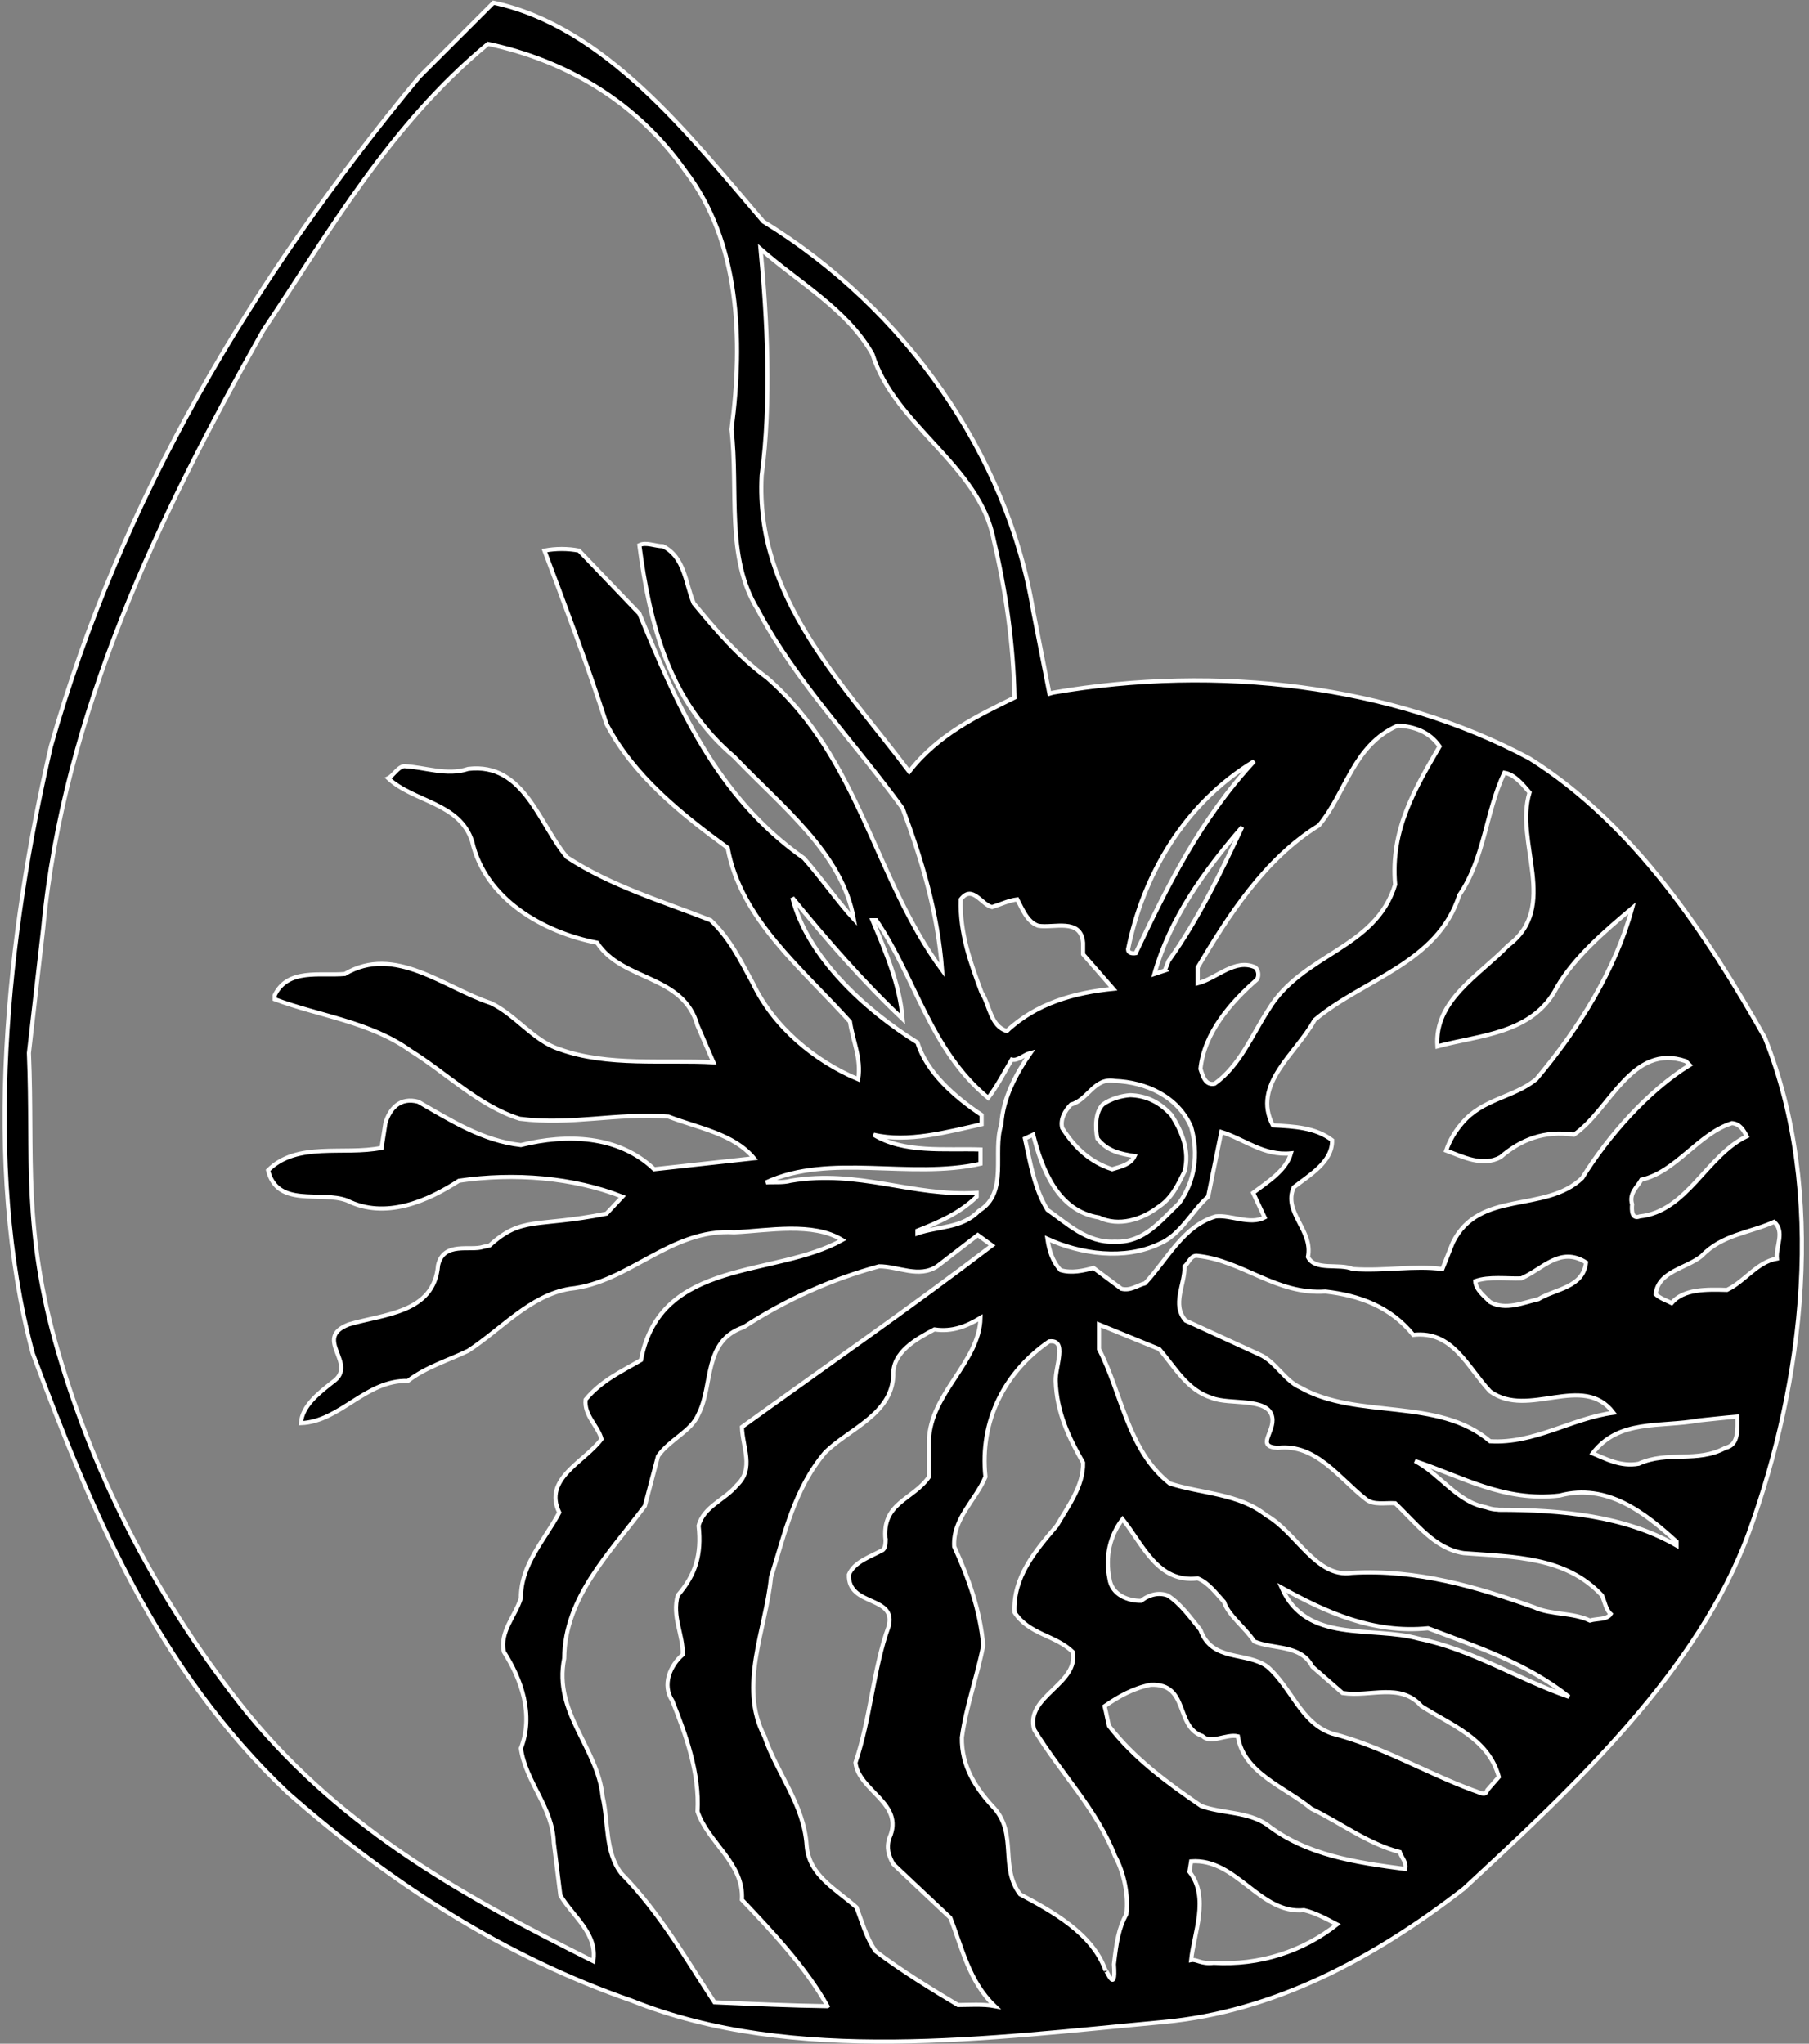 <?xml version="1.0" encoding="UTF-8"?>
<svg xmlns="http://www.w3.org/2000/svg" xmlns:xlink="http://www.w3.org/1999/xlink" width="439pt" height="496pt" viewBox="0 0 439 496" version="1.1">
<rect x="0" y="0" width="439" height="496" fill="#808080" stroke="none"/>
<g id="surface1">
<path style=" stroke:none;fill-rule:nonzero;fill:rgb(0%,0%,0%);fill-opacity:1;" d="M 428.281 251.824 C 414.309 227.066 396.605 200.047 371.184 184.074 C 337.773 166.238 295.578 161.184 255.516 168.102 L 254.668 168.352 L 250.723 148.27 C 244.469 110.336 219.711 74.934 185.238 53.77 C 167.137 32.605 146.77 6.383 119.754 0.66 L 101.781 18.629 C 60.785 68.145 29.242 121.52 12.34 181.148 C 1.824 226.535 -4.434 282.305 7.945 328.492 C 22.188 366.691 38.027 405.027 69.84 435.105 C 95.395 457.602 122.945 475.035 153.293 485.551 C 192.559 501.258 240.344 494.602 282.27 490.742 C 309.199 488.266 333.379 475.305 355.211 458.398 C 381.965 433.641 412.176 405.426 424.422 371.883 C 437.73 335.281 443.324 289.492 428.281 251.824 Z M 423.891 275.781 C 414.172 280.441 409.383 294.02 397.934 295.215 C 395.938 296.016 395.938 293.617 396.07 292.285 C 395.273 289.625 397.27 288.16 398.336 286.297 C 406.719 284.434 412.176 275.117 420.297 272.59 C 422.16 272.723 423.09 274.188 423.891 275.781 Z M 365.059 187.535 C 367.59 187.938 369.586 190.465 371.184 192.328 C 367.453 204.441 378.504 220.145 365.992 229.465 C 358.938 236.785 348.023 242.773 348.82 253.953 C 358.938 251.16 371.98 251.027 377.836 239.578 C 382.098 232.258 389.414 226.004 396.07 220.41 C 392.078 235.188 383.426 249.297 372.777 261.941 C 367.188 266.465 359.867 266.598 354.809 272.59 C 353.078 274.586 351.746 276.848 350.949 279.242 C 354.941 280.707 359.734 283.238 364.129 280.84 C 369.051 276.582 374.773 274.32 381.965 275.383 C 390.746 269.395 395.938 253.023 409.117 257.547 L 410.047 258.48 C 399.934 264.734 390.215 275.781 383.961 285.898 C 374.906 294.551 358.938 288.562 352.547 301.605 L 350.02 307.992 C 343.23 307.062 336.176 308.527 328.324 307.992 C 324.863 306.531 319.141 308.527 317.406 305.066 C 318.738 298.543 311.285 294.285 313.949 288.16 C 317.676 285.234 323.398 282.039 323.266 276.715 C 319.27 273.652 314.078 273.387 308.891 273.121 C 303.699 263.137 314.613 255.684 319.004 247.566 C 330.852 237.582 348.82 233.855 354.145 217.219 C 360.266 208.301 360.531 197.121 365.059 187.535 Z M 306.895 295.48 C 303.301 297.344 298.773 294.816 295.047 295.215 C 287.195 297.48 283.336 305.598 277.879 311.453 C 275.879 311.988 274.414 313.316 272.152 312.785 L 265.363 307.727 C 262.969 308.395 260.039 309.059 257.379 308.262 C 255.383 306.129 254.586 303.469 254.184 300.672 C 262.305 304.398 272.953 305.863 281.34 301.871 C 286.527 299.742 289.324 293.754 293.184 290.426 L 296.379 274.719 C 301.969 276.449 306.629 280.574 313.281 279.91 C 312.086 284.168 307.426 286.965 304.098 289.492 Z M 287.461 307.328 C 288.523 306.531 288.926 304.531 290.656 304.801 C 301.703 305.996 309.688 314.25 321.668 313.449 C 329.785 314.383 337.371 317.047 342.965 323.965 C 352.547 322.902 356.008 331.688 361.598 337.676 C 370.914 344.465 384.094 333.016 391.547 342.867 C 381.43 344.199 372.379 350.453 361.598 349.789 C 348.953 339.008 329.387 344.598 315.547 336.742 C 311.816 335.145 309.422 330.355 305.695 328.758 L 287.727 320.504 C 284.266 316.645 287.594 311.719 287.461 307.328 Z M 358.004 310.922 C 361.332 309.723 365.855 310.391 369.184 310.258 C 374.375 307.992 378.637 302.402 384.891 306.395 C 384.227 312.52 377.438 312.785 373.312 315.312 C 369.719 316.113 365.324 318.109 361.598 315.98 C 360.266 314.648 358.137 313.051 358.004 310.922 Z M 320.07 200.312 C 326.727 192.328 328.324 180.883 339.238 176.09 C 343.23 176.355 346.824 177.555 349.352 181.148 C 343.363 191.395 337.371 201.512 338.57 214.688 C 333.781 230.395 316.078 231.328 307.824 245.035 C 303.832 251.16 300.902 258.613 294.781 263.004 C 292.387 263.535 291.852 260.875 291.32 259.41 C 292.254 250.629 298.641 243.305 305.031 237.715 C 305.562 236.918 305.43 235.453 304.629 234.785 C 299.703 232.523 295.312 237.449 290.656 238.648 L 290.656 234.785 C 297.977 222.41 306.895 208.434 320.07 200.312 Z M 282.754 235.52 L 280.141 236.387 C 283.867 223.074 291.984 211.629 301.438 200.715 C 296.246 211.762 290.922 222.941 283.602 233.191 L 282.695 235.473 Z M 304.363 184.742 C 291.32 198.852 283.336 214.953 275.613 231.328 C 274.816 231.461 273.75 231.328 273.75 230.395 C 277.344 212.691 287.195 195.121 304.363 184.742 Z M 289.059 273.52 C 290.922 280.043 289.988 286.695 286.129 292.02 C 281.738 296.148 277.609 301.738 270.555 301.34 C 263.77 301.738 258.844 296.812 254.184 293.617 C 250.988 288.43 250.059 282.305 248.727 276.316 L 250.723 275.383 C 252.855 283.637 256.578 293.887 266.695 295.48 C 271.488 297.746 277.078 296.016 281.07 292.953 C 284.398 290.824 285.863 287.496 287.461 284.301 C 288.789 279.242 286.797 274.586 284.266 270.594 C 281.473 267.531 278.277 265.934 274.281 265.801 C 272.285 265.934 269.625 266.598 267.629 268.062 C 265.766 269.926 265.766 273.652 266.297 276.316 C 268.691 279.379 271.887 280.043 275.348 280.574 C 274.414 282.57 272.152 283.105 269.891 283.77 C 264.566 282.039 260.84 278.578 257.777 273.785 C 257.246 271.789 258.312 269.66 259.906 268.062 C 264.035 266.996 265.496 261.406 270.555 262.34 C 278.012 262.605 285.863 266.066 289.059 273.52 Z M 237.547 293.887 C 233.555 298.145 227.562 297.613 222.641 299.344 L 222.641 298.676 C 227.695 296.68 232.754 294.551 237.016 290.426 L 237.016 289.492 C 221.176 290.426 208.531 283.77 191.895 286.562 C 190.027 287.098 187.5 286.828 185.902 286.965 C 201.344 279.777 220.777 286.297 237.945 282.438 L 237.945 278.977 C 229.297 278.711 219.312 279.91 211.992 275.383 C 220.242 277.379 229.961 274.719 238.215 272.855 L 238.215 270.594 C 231.824 266.332 224.902 260.344 222.641 253.023 C 209.996 245.172 195.887 232.258 192.293 217.883 C 200.676 228.133 209.328 238.113 219.047 247.301 C 218.379 239.047 214.922 230.926 211.727 223.34 L 212.656 223.34 C 222.238 237.449 225.699 254.754 239.809 266.465 C 241.938 263.672 243.672 260.344 245.531 257.148 C 246.996 257.547 248.461 255.949 250.059 255.551 C 246.73 260.344 243.402 266.332 243.004 272.855 C 240.742 279.645 244.867 289.492 237.547 293.887 Z M 251.922 224.672 C 255.648 225.336 262.305 222.676 262.836 228.797 L 262.836 231.594 L 270.156 239.98 C 260.84 240.91 251.523 243.438 244.336 250.227 C 240.344 249.027 240.211 243.973 238.215 240.91 C 235.551 233.723 232.887 226.535 233.152 218.281 C 235.949 214.555 238.215 219.613 240.742 220.145 C 242.871 219.48 244.734 218.551 246.863 218.281 C 248.062 220.547 249.262 223.738 251.922 224.672 Z M 211.727 85.98 C 217.184 103.414 237.68 112.867 241.141 130.969 C 244.07 143.348 245.934 156.391 246.199 169.301 C 237.281 173.691 227.695 178.219 220.645 187.27 C 204.402 165.707 183.242 144.941 184.84 115.395 C 187.234 97.691 186.172 77.328 184.57 60.422 C 193.758 68.543 205.602 75.066 211.727 85.98 Z M 143.977 475.969 C 113.629 460.793 83.68 444.555 59.988 415.672 C 38.691 389.188 23.191 359.402 14.07 328.023 C 5.418 298.277 8.078 280.84 7.012 255.551 L 10.473 225.336 C 15.398 173.16 38.426 125.379 63.848 80.258 C 79.953 56.164 94.594 30.344 118.422 10.645 C 137.055 14.637 154.359 24.484 166.336 41.523 C 179.383 58.559 180.445 82.117 177.52 104.215 C 179.246 118.988 176.055 135.359 183.906 148.004 C 192.957 165.176 207.332 180.082 219.047 196.188 C 223.703 208.699 227.562 221.477 228.629 235.453 C 211.992 212.824 208.664 184.211 186.172 164.508 C 179.246 159.453 173.523 152.664 168.336 146.406 C 166.336 141.617 166.203 135.227 160.879 132.566 C 159.016 132.566 156.754 131.5 155.156 132.301 C 157.688 151.598 162.344 170.234 178.184 183.676 C 189.895 195.922 204.402 207.102 207.199 223.074 C 203.605 219.215 199.215 212.961 195.086 208.301 C 173.656 193.258 164.074 170.5 155.156 148.938 L 140.516 133.629 C 137.852 133.098 134.793 133.098 132.129 133.629 C 137.188 147.207 142.645 161.449 147.172 175.691 C 153.691 188.203 165.273 197.52 176.586 205.77 C 179.781 223.207 194.555 234.922 206.27 247.965 C 206.934 252.621 209.062 256.75 208.266 261.941 C 197.75 257.547 187.766 249.297 182.711 238.648 C 179.781 233.324 177.254 227.867 172.461 223.34 C 160.613 218.684 148.367 215.09 137.586 208.035 C 130.801 200.047 127.203 185.008 113.629 186.605 C 108.438 188.336 103.246 186.203 98.055 185.938 C 96.457 186.203 95.527 188.203 94.195 188.867 C 100.453 194.723 111.5 194.723 114.562 204.176 C 117.754 218.281 131.863 226.27 144.906 228.797 C 151.031 238.246 165.805 236.387 169.266 248.895 L 173.125 257.812 C 161.414 257.148 147.438 258.879 135.723 254.621 C 129.469 252.621 125.074 246.234 119.086 243.438 C 107.773 239.711 95.793 229.195 83.68 236.387 C 77.691 236.918 69.84 234.922 66.645 241.574 L 66.645 242.508 C 77.691 246.633 89.805 247.965 99.652 255.02 C 108.438 260.477 116.289 268.461 126.141 271.523 C 138.918 273.121 149.301 270.059 162.211 270.992 C 169.398 273.785 178.051 275.117 182.977 281.105 L 158.75 283.77 C 150.098 275.516 137.586 275.117 126.406 277.91 C 117.09 276.848 109.371 271.922 101.516 267.398 C 97.125 266.199 94.594 268.996 93.531 272.59 L 92.598 278.578 C 83.414 280.441 72.102 276.98 65.047 284.035 C 67.309 293.219 77.824 288.961 84.215 291.355 C 93.531 296.016 103.777 291.488 111.367 286.562 C 124.809 284.566 139.184 285.766 151.031 290.426 L 147.172 294.551 C 130.035 297.977 126.758 295.051 118.82 302.27 L 117.258 302.621 C 114.195 303.684 107.641 301.203 106.309 307.062 C 105.375 318.773 92.996 318.906 84.613 321.438 C 75.695 324.898 87.141 331.02 80.754 335.41 C 77.559 337.941 73.297 341.137 73.031 345.395 C 82.617 344.996 88.738 334.879 98.988 335.145 C 103.512 331.688 108.703 330.223 113.629 327.824 C 121.746 322.504 128.668 314.383 138.254 312.785 C 152.762 311.32 162.609 298.145 178.184 299.074 C 186.57 298.676 197.219 296.547 204.402 300.938 C 188.164 310.121 160.215 305.199 155.555 330.09 C 151.031 332.75 145.973 335.012 142.113 339.672 C 141.715 343.531 145.039 345.93 145.973 349.254 C 141.848 354.848 131.73 358.84 135.723 367.09 C 132.129 373.879 126.406 379.602 126.406 387.855 C 125.074 392.246 121.215 395.973 122.281 400.898 C 126.539 407.555 129.602 416.207 126.406 424.324 C 127.605 432.578 134.129 438.566 134.395 447.219 L 135.988 459.996 C 139.051 465.188 145.039 469.18 143.977 475.969 Z M 200.793 486.898 C 191.875 486.766 182.441 486.352 173.391 485.953 C 166.871 476.102 160.215 464.258 150.766 454.672 C 146.77 449.48 147.703 442.293 146.238 436.039 C 145.039 424.059 134.258 415.672 136.922 402.496 C 137.055 387.59 147.969 376.941 156.488 365.492 L 159.684 353.383 C 162.609 349.254 167.801 347.391 169.531 343.133 C 173.125 336.078 170.598 325.43 180.445 322.102 C 190.695 315.445 201.609 310.523 213.32 307.328 C 217.98 307.328 223.039 310.258 227.43 307.328 L 237.281 299.742 L 240.742 302.27 C 221.574 316.91 200.145 331.82 180.047 346.328 C 180.18 351.254 183.109 356.441 178.848 360.438 C 175.922 364.031 170.73 365.629 169.531 370.285 C 170.328 377.34 168.734 382.266 164.473 387.188 C 163.012 392.379 165.805 396.641 165.672 401.566 C 162.609 404.227 160.613 408.887 163.145 412.746 C 166.469 421.129 169.797 430.316 169.266 439.633 C 171.797 447.219 180.578 452.145 180.047 461.062 C 187.5 468.914 195.621 477.566 200.812 486.883 Z M 232.488 486.617 C 226.898 483.289 218.578 478.215 212.324 473.422 L 212.391 473.441 C 210.262 470.246 209.195 466.52 207.863 462.926 C 202.809 458.398 196.285 455.203 195.754 447.883 C 195.086 437.902 188.566 430.449 185.504 421.398 C 179.113 409.152 185.902 395.309 187.102 382.797 C 190.43 372.148 192.824 361.234 200.277 352.449 C 206.137 346.727 216.383 343.266 216.781 333.816 C 216.516 328.094 222.508 324.898 226.766 322.637 C 231.156 323.301 234.617 321.836 237.945 319.84 C 237.68 330.621 225.836 338.074 225.434 349.52 L 225.434 358.438 C 221.562 364.059 213.871 364.648 214.902 373.812 L 214.93 373.355 C 214.883 374.637 214.906 375.895 214 376.312 C 213.883 376.367 214.109 376.219 214.07 376.242 C 211.543 377.707 207.332 378.938 206.004 382.133 C 205.734 390.117 217.848 387.055 215.586 394.91 C 211.992 404.758 211.191 417.27 207.598 427.785 C 208.398 434.707 219.578 437.637 215.852 446.02 C 215.055 448.418 215.586 450.281 216.781 452.41 L 230.625 465.453 C 233.555 472.906 235.152 480.895 241.406 486.883 C 238.613 486.352 235.02 486.617 232.488 486.617 Z M 273.352 464.523 C 271.488 467.98 270.953 471.242 270.324 476.699 C 270.922 484.688 268.293 477.434 268.293 478.23 C 265.098 469.18 255.25 463.855 247.531 459.73 C 242.605 453.207 246.863 445.355 241.406 438.965 C 236.746 434.043 233.289 428.586 233.422 421.664 C 234.484 413.941 237.148 406.891 238.613 399.301 C 237.812 390.648 235.02 382.93 231.559 375.344 C 231.156 368.555 236.746 364.164 239.145 358.438 C 237.68 344.73 243.938 332.883 254.586 325.562 C 259.125 324.949 256.066 331.668 256.18 335.145 C 256.438 342.824 259.375 348.855 262.836 354.98 C 262.969 360.57 259.242 365.492 256.445 370.285 C 251.121 376.539 245.801 382.797 246.199 391.316 C 249.793 396.773 256.047 396.773 260.309 400.898 C 261.906 408.754 248.594 411.68 250.988 419.801 C 257.379 430.316 266.164 439.098 270.555 450.414 C 272.82 454.539 273.883 459.996 273.352 464.523 Z M 294.516 476.367 C 291.453 476.734 290.387 475.438 289.059 475.703 C 289.723 469.18 293.582 460.527 288.656 454.273 L 289.059 451.742 C 300.105 450.945 305.695 464.656 316.477 463.59 C 319.27 464.258 321.934 465.719 324.465 467.051 C 316.211 473.574 305.695 477.035 294.516 476.367 Z M 341 453.605 C 329.02 452.012 317.043 450.281 307.461 442.828 C 302.801 439.633 296.547 440.164 291.484 438.301 C 283.5 432.844 275.113 426.719 269.125 418.867 C 268.727 417.27 268.461 415.672 268.062 414.078 C 271.52 411.68 275.113 409.684 279.242 408.887 C 288.691 408.484 285.031 419.301 292.02 421.398 L 291.852 421.363 C 293.848 423.359 297.609 420.73 300.402 421.398 C 301.734 430.316 311.984 433.777 318.238 438.965 C 325.426 442.426 331.949 447.484 339.672 449.48 C 340.07 450.812 341.398 451.879 341 453.605 Z M 360.934 434.441 C 360.469 436.023 359.402 435.09 357.34 434.441 C 345.891 430.18 335.242 423.793 323.266 420.73 C 315.68 418.203 313.414 409.551 307.559 404.492 C 302.5 400.766 294.113 403.43 291.32 395.574 C 288.926 392.648 286.527 389.188 283.336 387.188 C 280.406 386.156 277.879 387.723 276.945 388.52 C 273.984 388.586 269.758 387.188 269.227 383.062 C 268.16 377.738 269.359 372.68 272.422 368.688 C 277.344 374.812 280.938 384.262 290.656 383.062 C 293.316 384.129 295.18 386.789 297.043 388.785 C 298.109 392.113 302.234 395.043 304.363 398.371 C 309.023 400.367 315.68 399.035 318.473 404.492 L 325.793 410.883 C 332.582 411.945 339.77 408.219 344.961 414.078 C 352.281 418.734 361.199 421.93 363.727 431.246 Z M 344.297 397.703 C 332.848 394.512 317.008 399.035 311.02 385.324 C 321.801 391.316 333.246 396.508 346.559 395.176 C 358.402 399.703 370.383 403.562 380.766 411.812 C 368.387 407.555 357.34 400.367 344.297 397.703 Z M 385.824 393.312 C 381.695 391.316 376.504 391.98 372.379 390.117 C 358.535 385.191 343.895 380.801 328.055 381.73 C 319.406 383.062 314.613 371.883 307.293 367.758 C 300.637 362.434 291.719 362.566 283.867 360.035 C 273.617 351.918 272.285 338.207 266.695 327.426 L 266.695 321.438 L 281.34 327.426 C 285.328 332.086 288.125 337.41 294.113 339.273 C 298.375 341.004 307.859 339.055 308.738 343.965 C 309.406 347.543 304.629 351.117 310.09 351.387 C 319.406 350.32 324.996 358.84 331.516 363.895 C 333.379 365.359 336.176 364.695 338.57 364.828 C 343.762 369.754 348.156 375.875 355.211 376.941 C 367.32 377.871 379.965 377.738 388.75 387.188 C 389.414 388.652 389.684 390.648 390.879 391.715 C 389.949 393.18 387.555 392.781 385.824 393.312 Z M 406.852 375.078 C 394.34 367.891 378.902 366.426 363.727 366.426 C 363.246 366.289 362.602 366.508 360.602 365.809 C 353.68 364.613 349.352 357.641 343.363 354.578 C 354.676 358.305 364.926 364.562 378.504 362.965 C 389.949 359.902 399.133 367.09 406.852 374.145 Z M 418.699 351.387 C 411.91 355.113 404.723 352.051 397.668 355.246 C 393.277 356.043 389.684 354.047 386.488 352.715 C 392.879 344.328 402.859 346.461 412.309 344.73 C 414.973 344.465 418.434 344.062 421.629 343.797 C 421.629 346.727 422.027 350.719 418.699 351.387 Z M 419.098 313.051 C 414.039 312.918 408.582 312.785 405.656 316.246 C 404.324 315.578 402.992 315.18 401.797 314.117 C 402.328 308.527 409.25 307.859 412.977 304.801 C 417.898 299.609 424.688 299.211 430.547 296.547 C 433.207 298.941 430.945 302.402 431.211 305.465 C 426.418 306.262 423.355 311.055 419.098 313.051 "/>
<path style="fill:none;stroke-width:10;stroke-linecap:butt;stroke-linejoin:miter;stroke:rgb(100%,100%,100%);stroke-opacity:1;stroke-miterlimit:4;" d="M 4282.812 2441.758 C 4143.086 2689.336 3966.055 2959.531 3711.836 3119.258 C 3377.734 3297.617 2955.781 3348.164 2555.156 3278.984 L 2546.68 3276.484 L 2507.227 3477.305 C 2444.688 3856.641 2197.109 4210.664 1852.383 4422.305 C 1671.367 4633.945 1467.695 4896.172 1197.539 4953.398 L 1017.812 4773.711 C 607.852 4278.555 292.422 3744.805 123.398 3148.516 C 18.242 2694.648 -44.336 2136.953 79.453 1675.078 C 221.875 1293.086 380.273 909.727 698.398 608.945 C 953.945 383.984 1229.453 209.648 1532.93 104.492 C 1925.586 -52.578 2403.438 13.984 2822.695 52.578 C 3091.992 77.344 3333.789 206.953 3552.109 376.016 C 3819.648 623.594 4121.758 905.742 4244.219 1241.172 C 4377.305 1607.188 4433.242 2065.078 4282.812 2441.758 Z M 4238.906 2202.188 C 4141.719 2155.586 4093.828 2019.805 3979.336 2007.852 C 3959.375 1999.844 3959.375 2023.828 3960.703 2037.148 C 3952.734 2063.75 3972.695 2078.398 3983.359 2097.031 C 4067.188 2115.664 4121.758 2208.828 4202.969 2234.102 C 4221.602 2232.773 4230.898 2218.125 4238.906 2202.188 Z M 3650.586 3084.648 C 3675.898 3080.625 3695.859 3055.352 3711.836 3036.719 C 3674.531 2915.586 3785.039 2758.555 3659.922 2665.352 C 3589.375 2592.148 3480.234 2532.266 3488.203 2420.469 C 3589.375 2448.398 3719.805 2449.727 3778.359 2564.219 C 3820.977 2637.422 3894.141 2699.961 3960.703 2755.898 C 3920.781 2608.125 3834.258 2467.031 3727.773 2340.586 C 3671.875 2295.352 3598.672 2294.023 3548.086 2234.102 C 3530.781 2214.141 3517.461 2191.523 3509.492 2167.578 C 3549.414 2152.93 3597.344 2127.617 3641.289 2151.602 C 3690.508 2194.18 3747.734 2216.797 3819.648 2206.172 C 3907.461 2266.055 3959.375 2429.766 4091.172 2384.531 L 4100.469 2375.195 C 3999.336 2312.656 3902.148 2202.188 3839.609 2101.016 C 3749.062 2014.492 3589.375 2074.375 3525.469 1943.945 L 3500.195 1880.078 C 3432.305 1889.375 3361.758 1874.727 3283.242 1880.078 C 3248.633 1894.688 3191.406 1874.727 3174.062 1909.336 C 3187.383 1974.57 3112.852 2017.148 3139.492 2078.398 C 3176.758 2107.656 3233.984 2139.609 3232.656 2192.852 C 3192.695 2223.477 3140.781 2226.133 3088.906 2228.789 C 3036.992 2328.633 3146.133 2403.164 3190.039 2484.336 C 3308.516 2584.18 3488.203 2621.445 3541.445 2787.812 C 3602.656 2876.992 3605.312 2988.789 3650.586 3084.648 Z M 3068.945 2005.195 C 3033.008 1986.562 2987.734 2011.836 2950.469 2007.852 C 2871.953 1985.195 2833.359 1904.023 2778.789 1845.469 C 2758.789 1840.117 2744.141 1826.836 2721.523 1832.148 L 2653.633 1882.734 C 2629.688 1876.055 2600.391 1869.414 2573.789 1877.383 C 2553.828 1898.711 2545.859 1925.312 2541.836 1953.281 C 2623.047 1916.016 2729.531 1901.367 2813.398 1941.289 C 2865.273 1962.578 2893.242 2022.461 2931.836 2055.742 L 2963.789 2212.812 C 3019.688 2195.508 3066.289 2154.258 3132.812 2160.898 C 3120.859 2118.32 3074.258 2090.352 3040.977 2065.078 Z M 2874.609 1886.719 C 2885.234 1894.688 2889.258 1914.688 2906.562 1911.992 C 3017.031 1900.039 3096.875 1817.5 3216.68 1825.508 C 3297.852 1816.172 3373.711 1789.531 3429.648 1720.352 C 3525.469 1730.977 3560.078 1643.125 3615.977 1583.242 C 3709.141 1515.352 3840.938 1629.844 3915.469 1531.328 C 3814.297 1518.008 3723.789 1455.469 3615.977 1462.109 C 3489.531 1569.922 3293.867 1514.023 3155.469 1592.578 C 3118.164 1608.555 3094.219 1656.445 3056.953 1672.422 L 2877.266 1754.961 C 2842.656 1793.555 2875.938 1842.812 2874.609 1886.719 Z M 3580.039 1850.781 C 3613.32 1862.773 3658.555 1856.094 3691.836 1857.422 C 3743.75 1880.078 3786.367 1935.977 3848.906 1896.055 C 3842.266 1834.805 3774.375 1832.148 3733.125 1806.875 C 3697.188 1798.867 3653.242 1778.906 3615.977 1800.195 C 3602.656 1813.516 3581.367 1829.492 3580.039 1850.781 Z M 3200.703 2956.875 C 3267.266 3036.719 3283.242 3151.172 3392.383 3199.102 C 3432.305 3196.445 3468.242 3184.453 3493.516 3148.516 C 3433.633 3046.055 3373.711 2944.883 3385.703 2813.125 C 3337.812 2656.055 3160.781 2646.719 3078.242 2509.648 C 3038.32 2448.398 3009.023 2373.867 2947.812 2329.961 C 2923.867 2324.648 2918.516 2351.25 2913.203 2365.898 C 2922.539 2453.711 2986.406 2526.953 3050.312 2582.852 C 3055.625 2590.82 3054.297 2605.469 3046.289 2612.148 C 2997.031 2634.766 2953.125 2585.508 2906.562 2573.516 L 2906.562 2612.148 C 2979.766 2735.898 3068.945 2875.664 3200.703 2956.875 Z M 2827.539 2604.805 L 2801.406 2596.133 C 2838.672 2729.258 2919.844 2843.711 3014.375 2952.852 C 2962.461 2842.383 2909.219 2730.586 2836.016 2628.086 L 2826.953 2605.273 Z M 3043.633 3112.578 C 2913.203 2971.484 2833.359 2810.469 2756.133 2646.719 C 2748.164 2645.391 2737.5 2646.719 2737.5 2656.055 C 2773.438 2833.086 2871.953 3008.789 3043.633 3112.578 Z M 2890.586 2224.805 C 2909.219 2159.57 2899.883 2093.047 2861.289 2039.805 C 2817.383 1998.516 2776.094 1942.617 2705.547 1946.602 C 2637.695 1942.617 2588.438 1991.875 2541.836 2023.828 C 2509.883 2075.703 2500.586 2136.953 2487.266 2196.836 L 2507.227 2206.172 C 2528.555 2123.633 2565.781 2021.133 2666.953 2005.195 C 2714.883 1982.539 2770.781 1999.844 2810.703 2030.469 C 2843.984 2051.758 2858.633 2085.039 2874.609 2116.992 C 2887.891 2167.578 2867.969 2214.141 2842.656 2254.062 C 2814.727 2284.688 2782.773 2300.664 2742.812 2301.992 C 2722.852 2300.664 2696.25 2294.023 2676.289 2279.375 C 2657.656 2260.742 2657.656 2223.477 2662.969 2196.836 C 2686.914 2166.211 2718.867 2159.57 2753.477 2154.258 C 2744.141 2134.297 2721.523 2128.945 2698.906 2122.305 C 2645.664 2139.609 2608.398 2174.219 2577.773 2222.148 C 2572.461 2242.109 2583.125 2263.398 2599.062 2279.375 C 2640.352 2290.039 2654.961 2345.938 2705.547 2336.602 C 2780.117 2333.945 2858.633 2299.336 2890.586 2224.805 Z M 2375.469 2021.133 C 2335.547 1978.555 2275.625 1983.867 2226.406 1966.562 L 2226.406 1973.242 C 2276.953 1993.203 2327.539 2014.492 2370.156 2055.742 L 2370.156 2065.078 C 2211.758 2055.742 2085.312 2122.305 1918.945 2094.375 C 1900.273 2089.023 1875 2091.719 1859.023 2090.352 C 2013.438 2162.227 2207.773 2097.031 2379.453 2135.625 L 2379.453 2170.234 C 2292.969 2172.891 2193.125 2160.898 2119.922 2206.172 C 2202.422 2186.211 2299.609 2212.812 2382.148 2231.445 L 2382.148 2254.062 C 2318.242 2296.68 2249.023 2356.562 2226.406 2429.766 C 2099.961 2508.281 1958.867 2637.422 1922.93 2781.172 C 2006.758 2678.672 2093.281 2578.867 2190.469 2486.992 C 2183.789 2569.531 2149.219 2650.742 2117.266 2726.602 L 2126.562 2726.602 C 2222.383 2585.508 2256.992 2412.461 2398.086 2295.352 C 2419.375 2323.281 2436.719 2356.562 2455.312 2388.516 C 2469.961 2384.531 2484.609 2400.508 2500.586 2404.492 C 2467.305 2356.562 2434.023 2296.68 2430.039 2231.445 C 2407.422 2163.555 2448.672 2065.078 2375.469 2021.133 Z M 2519.219 2713.281 C 2556.484 2706.641 2623.047 2733.242 2628.359 2672.031 L 2628.359 2644.062 L 2701.562 2560.195 C 2608.398 2550.898 2515.234 2525.625 2443.359 2457.734 C 2403.438 2469.727 2402.109 2520.273 2382.148 2550.898 C 2355.508 2622.773 2328.867 2694.648 2331.523 2777.188 C 2359.492 2814.453 2382.148 2763.867 2407.422 2758.555 C 2428.711 2765.195 2447.344 2774.492 2468.633 2777.188 C 2480.625 2754.531 2492.617 2722.617 2519.219 2713.281 Z M 2117.266 4100.195 C 2171.836 3925.859 2376.797 3831.328 2411.406 3650.312 C 2440.703 3526.523 2459.336 3396.094 2461.992 3266.992 C 2372.812 3223.086 2276.953 3177.812 2206.445 3087.305 C 2044.023 3302.93 1832.422 3510.586 1848.398 3806.055 C 1872.344 3983.086 1861.719 4186.719 1845.703 4355.781 C 1937.578 4274.57 2056.016 4209.336 2117.266 4100.195 Z M 1439.766 200.312 C 1136.289 352.07 836.797 514.453 599.883 803.281 C 386.914 1068.125 231.914 1365.977 140.703 1679.766 C 54.18 1977.227 80.781 2151.602 70.117 2404.492 L 104.727 2706.641 C 153.984 3228.398 384.258 3706.211 638.477 4157.422 C 799.531 4398.359 945.938 4656.562 1184.219 4853.555 C 1370.547 4813.633 1543.594 4715.156 1663.359 4544.766 C 1793.828 4374.414 1804.453 4138.828 1775.195 3917.852 C 1792.461 3770.117 1760.547 3606.406 1839.062 3479.961 C 1929.57 3308.242 2073.32 3159.18 2190.469 2998.125 C 2237.031 2873.008 2275.625 2745.234 2286.289 2605.469 C 2119.922 2831.758 2086.641 3117.891 1861.719 3314.922 C 1792.461 3365.469 1735.234 3433.359 1683.359 3495.938 C 1663.359 3543.828 1662.031 3607.734 1608.789 3634.336 C 1590.156 3634.336 1567.539 3645 1551.562 3636.992 C 1576.875 3444.023 1623.438 3257.656 1781.836 3123.242 C 1898.945 3000.781 2044.023 2888.984 2071.992 2729.258 C 2036.055 2767.852 1992.148 2830.391 1950.859 2876.992 C 1736.562 3027.422 1640.742 3255 1551.562 3470.625 L 1405.156 3623.711 C 1378.516 3629.023 1347.93 3629.023 1321.289 3623.711 C 1371.875 3487.93 1426.445 3345.508 1471.719 3203.086 C 1536.914 3077.969 1652.734 2984.805 1765.859 2902.305 C 1797.812 2727.93 1945.547 2610.781 2062.695 2480.352 C 2069.336 2433.789 2090.625 2392.5 2082.656 2340.586 C 1977.5 2384.531 1877.656 2467.031 1827.109 2573.516 C 1797.812 2626.758 1772.539 2681.328 1724.609 2726.602 C 1606.133 2773.164 1483.672 2809.102 1375.859 2879.648 C 1308.008 2959.531 1272.031 3109.922 1136.289 3093.945 C 1084.375 3076.641 1032.461 3097.969 980.547 3100.625 C 964.57 3097.969 955.273 3077.969 941.953 3071.328 C 1004.531 3012.773 1115 3012.773 1145.625 2918.242 C 1177.539 2777.188 1318.633 2697.305 1449.062 2672.031 C 1510.312 2577.539 1658.047 2596.133 1692.656 2471.055 L 1731.25 2381.875 C 1614.141 2388.516 1474.375 2371.211 1357.227 2413.789 C 1294.688 2433.789 1250.742 2497.656 1190.859 2525.625 C 1077.734 2562.891 957.93 2668.047 836.797 2596.133 C 776.914 2590.82 698.398 2610.781 666.445 2544.258 L 666.445 2534.922 C 776.914 2493.672 898.047 2480.352 996.523 2409.805 C 1084.375 2355.234 1162.891 2275.391 1261.406 2244.766 C 1389.18 2228.789 1493.008 2259.414 1622.109 2250.078 C 1693.984 2222.148 1780.508 2208.828 1829.766 2148.945 L 1587.5 2122.305 C 1500.977 2204.844 1375.859 2208.828 1264.062 2180.898 C 1170.898 2191.523 1093.711 2240.781 1015.156 2286.016 C 971.25 2298.008 945.938 2270.039 935.312 2234.102 L 925.977 2174.219 C 834.141 2155.586 721.016 2190.195 650.469 2119.648 C 673.086 2027.812 778.242 2070.391 842.148 2046.445 C 935.312 1999.844 1037.773 2045.117 1113.672 2094.375 C 1248.086 2114.336 1391.836 2102.344 1510.312 2055.742 L 1471.719 2014.492 C 1300.352 1980.234 1267.578 2009.492 1188.203 1937.305 L 1172.578 1933.789 C 1141.953 1923.164 1076.406 1947.969 1063.086 1889.375 C 1053.75 1772.266 929.961 1770.938 846.133 1745.625 C 756.953 1711.016 871.406 1649.805 807.539 1605.898 C 775.586 1580.586 732.969 1548.633 730.312 1506.055 C 826.172 1510.039 887.383 1611.211 989.883 1608.555 C 1035.117 1643.125 1087.031 1657.773 1136.289 1681.758 C 1217.461 1734.961 1286.68 1816.172 1382.539 1832.148 C 1527.617 1846.797 1626.094 1978.555 1781.836 1969.258 C 1865.703 1973.242 1972.188 1994.531 2044.023 1950.625 C 1881.641 1858.789 1602.148 1908.008 1555.547 1659.102 C 1510.312 1632.5 1459.727 1609.883 1421.133 1563.281 C 1417.148 1524.688 1450.391 1500.703 1459.727 1467.461 C 1418.477 1411.523 1317.305 1371.602 1357.227 1289.102 C 1321.289 1221.211 1264.062 1163.984 1264.062 1081.445 C 1250.742 1037.539 1212.148 1000.273 1222.812 951.016 C 1265.391 884.453 1296.016 797.93 1264.062 716.758 C 1276.055 634.219 1341.289 574.336 1343.945 487.812 L 1359.883 360.039 C 1390.508 308.125 1450.391 268.203 1439.766 200.312 Z M 2007.93 91.016 C 1918.75 92.344 1824.414 96.484 1733.906 100.469 C 1668.711 198.984 1602.148 317.422 1507.656 413.281 C 1467.695 465.195 1477.031 537.07 1462.383 599.609 C 1450.391 719.414 1342.578 803.281 1369.219 935.039 C 1370.547 1084.102 1479.688 1190.586 1564.883 1305.078 L 1596.836 1426.172 C 1626.094 1467.461 1678.008 1486.094 1695.312 1528.672 C 1731.25 1599.219 1705.977 1705.703 1804.453 1738.984 C 1906.953 1805.547 2016.094 1854.766 2133.203 1886.719 C 2179.805 1886.719 2230.391 1857.422 2274.297 1886.719 L 2372.812 1962.578 L 2407.422 1937.305 C 2215.742 1790.898 2001.445 1641.797 1800.469 1496.719 C 1801.797 1447.461 1831.094 1395.586 1788.477 1355.625 C 1759.219 1319.688 1707.305 1303.711 1695.312 1257.148 C 1703.281 1186.602 1687.344 1137.344 1644.727 1088.125 C 1630.117 1036.211 1658.047 993.594 1656.719 944.336 C 1626.094 917.734 1606.133 871.133 1631.445 832.539 C 1664.688 748.711 1697.969 656.836 1692.656 563.672 C 1717.969 487.812 1805.781 438.555 1800.469 349.375 C 1875 270.859 1956.211 184.336 2008.125 91.172 Z M 2324.883 93.828 C 2268.984 127.109 2185.781 177.852 2123.242 225.781 L 2123.906 225.586 C 2102.617 257.539 2091.953 294.805 2078.633 330.742 C 2028.086 376.016 1962.852 407.969 1957.539 481.172 C 1950.859 580.977 1885.664 655.508 1855.039 746.016 C 1791.133 868.477 1859.023 1006.914 1871.016 1132.031 C 1904.297 1238.516 1928.242 1347.656 2002.773 1435.508 C 2061.367 1492.734 2163.828 1527.344 2167.812 1621.836 C 2165.156 1679.062 2225.078 1711.016 2267.656 1733.633 C 2311.562 1726.992 2346.172 1741.641 2379.453 1761.602 C 2376.797 1653.789 2258.359 1579.258 2254.336 1464.805 L 2254.336 1375.625 C 2215.625 1319.414 2138.711 1313.516 2149.023 1221.875 L 2149.297 1226.445 C 2148.828 1213.633 2149.062 1201.055 2140 1196.875 C 2138.828 1196.328 2141.094 1197.812 2140.703 1197.578 C 2115.43 1182.93 2073.32 1170.625 2060.039 1138.672 C 2057.344 1058.828 2178.477 1089.453 2155.859 1010.898 C 2119.922 912.422 2111.914 787.305 2075.977 682.148 C 2083.984 612.93 2195.781 583.633 2158.516 499.805 C 2150.547 475.82 2155.859 457.188 2167.812 435.898 L 2306.25 305.469 C 2335.547 230.938 2351.523 151.055 2414.062 91.172 C 2386.133 96.484 2350.195 93.828 2324.883 93.828 Z M 2733.516 314.766 C 2714.883 280.195 2709.531 247.578 2703.242 193.008 C 2709.219 113.125 2682.93 185.664 2682.93 177.695 C 2650.977 268.203 2552.5 321.445 2475.312 362.695 C 2426.055 427.93 2468.633 506.445 2414.062 570.352 C 2367.461 619.57 2332.891 674.141 2334.219 743.359 C 2344.844 820.586 2371.484 891.094 2386.133 966.992 C 2378.125 1053.516 2350.195 1130.703 2315.586 1206.562 C 2311.562 1274.453 2367.461 1318.359 2391.445 1375.625 C 2376.797 1512.695 2439.375 1631.172 2545.859 1704.375 C 2591.25 1710.508 2560.664 1643.32 2561.797 1608.555 C 2564.375 1531.758 2593.75 1471.445 2628.359 1410.195 C 2629.688 1354.297 2592.422 1305.078 2564.453 1257.148 C 2511.211 1194.609 2458.008 1132.031 2461.992 1046.836 C 2497.93 992.266 2560.469 992.266 2603.086 951.016 C 2619.062 872.461 2485.938 843.203 2509.883 761.992 C 2573.789 656.836 2661.641 569.023 2705.547 455.859 C 2728.203 414.609 2738.828 360.039 2733.516 314.766 Z M 2945.156 196.328 C 2914.531 192.656 2903.867 205.625 2890.586 202.969 C 2897.227 268.203 2935.82 354.727 2886.562 417.266 L 2890.586 442.578 C 3001.055 450.547 3056.953 313.438 3164.766 324.102 C 3192.695 317.422 3219.336 302.812 3244.648 289.492 C 3162.109 224.258 3056.953 189.648 2945.156 196.328 Z M 3410 423.945 C 3290.195 439.883 3170.43 457.188 3074.609 531.719 C 3028.008 563.672 2965.469 558.359 2914.844 576.992 C 2835 631.562 2751.133 692.812 2691.25 771.328 C 2687.266 787.305 2684.609 803.281 2680.625 819.219 C 2715.195 843.203 2751.133 863.164 2792.422 871.133 C 2886.914 875.156 2850.312 766.992 2920.195 746.016 L 2918.516 746.367 C 2938.477 726.406 2976.094 752.695 3004.023 746.016 C 3017.344 656.836 3119.844 622.227 3182.383 570.352 C 3254.258 535.742 3319.492 485.156 3396.719 465.195 C 3400.703 451.875 3413.984 441.211 3410 423.945 Z M 3609.336 615.586 C 3604.688 599.766 3594.023 609.102 3573.398 615.586 C 3458.906 658.203 3352.422 722.07 3232.656 752.695 C 3156.797 777.969 3134.141 864.492 3075.586 915.078 C 3025 952.344 2941.133 925.703 2913.203 1004.258 C 2889.258 1033.516 2865.273 1068.125 2833.359 1088.125 C 2804.062 1098.438 2778.789 1082.773 2769.453 1074.805 C 2739.844 1074.141 2697.578 1088.125 2692.266 1129.375 C 2681.602 1182.617 2693.594 1233.203 2724.219 1273.125 C 2773.438 1211.875 2809.375 1117.383 2906.562 1129.375 C 2933.164 1118.711 2951.797 1092.109 2970.43 1072.148 C 2981.094 1038.867 3022.344 1009.57 3043.633 976.289 C 3090.234 956.328 3156.797 969.648 3184.727 915.078 L 3257.93 851.172 C 3325.82 840.547 3397.695 877.812 3449.609 819.219 C 3522.812 772.656 3611.992 740.703 3637.266 647.539 Z M 3442.969 982.969 C 3328.477 1014.883 3170.078 969.648 3110.195 1106.758 C 3218.008 1046.836 3332.461 994.922 3465.586 1008.242 C 3584.023 962.969 3703.828 924.375 3807.656 841.875 C 3683.867 884.453 3573.398 956.328 3442.969 982.969 Z M 3858.242 1026.875 C 3816.953 1046.836 3765.039 1040.195 3723.789 1058.828 C 3585.352 1108.086 3438.945 1151.992 3280.547 1142.695 C 3194.062 1129.375 3146.133 1241.172 3072.93 1282.422 C 3006.367 1335.664 2917.188 1334.336 2838.672 1359.648 C 2736.172 1440.82 2722.852 1577.93 2666.953 1685.742 L 2666.953 1745.625 L 2813.398 1685.742 C 2853.281 1639.141 2881.25 1585.898 2941.133 1567.266 C 2983.75 1549.961 3078.594 1569.453 3087.383 1520.352 C 3094.062 1484.57 3046.289 1448.828 3100.898 1446.133 C 3194.062 1456.797 3249.961 1371.602 3315.156 1321.055 C 3333.789 1306.406 3361.758 1313.047 3385.703 1311.719 C 3437.617 1262.461 3481.562 1201.25 3552.109 1190.586 C 3673.203 1181.289 3799.648 1182.617 3887.5 1088.125 C 3894.141 1073.477 3896.836 1053.516 3908.789 1042.852 C 3899.492 1028.203 3875.547 1032.188 3858.242 1026.875 Z M 4068.516 1209.219 C 3943.398 1281.094 3789.023 1295.742 3637.266 1295.742 C 3632.461 1297.109 3626.016 1294.922 3606.016 1301.914 C 3536.797 1313.867 3493.516 1383.594 3433.633 1414.219 C 3546.758 1376.953 3649.258 1314.375 3785.039 1330.352 C 3899.492 1360.977 3991.328 1289.102 4068.516 1218.555 Z M 4186.992 1446.133 C 4119.102 1408.867 4047.227 1439.492 3976.68 1407.539 C 3932.773 1399.57 3896.836 1419.531 3864.883 1432.852 C 3928.789 1516.719 4028.594 1495.391 4123.086 1512.695 C 4149.727 1515.352 4184.336 1519.375 4216.289 1522.031 C 4216.289 1492.734 4220.273 1452.812 4186.992 1446.133 Z M 4190.977 1829.492 C 4140.391 1830.82 4085.82 1832.148 4056.562 1797.539 C 4043.242 1804.219 4029.922 1808.203 4017.969 1818.828 C 4023.281 1874.727 4092.5 1881.406 4129.766 1911.992 C 4178.984 1963.906 4246.875 1967.891 4305.469 1994.531 C 4332.07 1970.586 4309.453 1935.977 4312.109 1905.352 C 4264.18 1897.383 4233.555 1849.453 4190.977 1829.492 Z M 4190.977 1829.492 " transform="matrix(0.1,0,0,-0.1,0,496)"/>
</g>
</svg>

